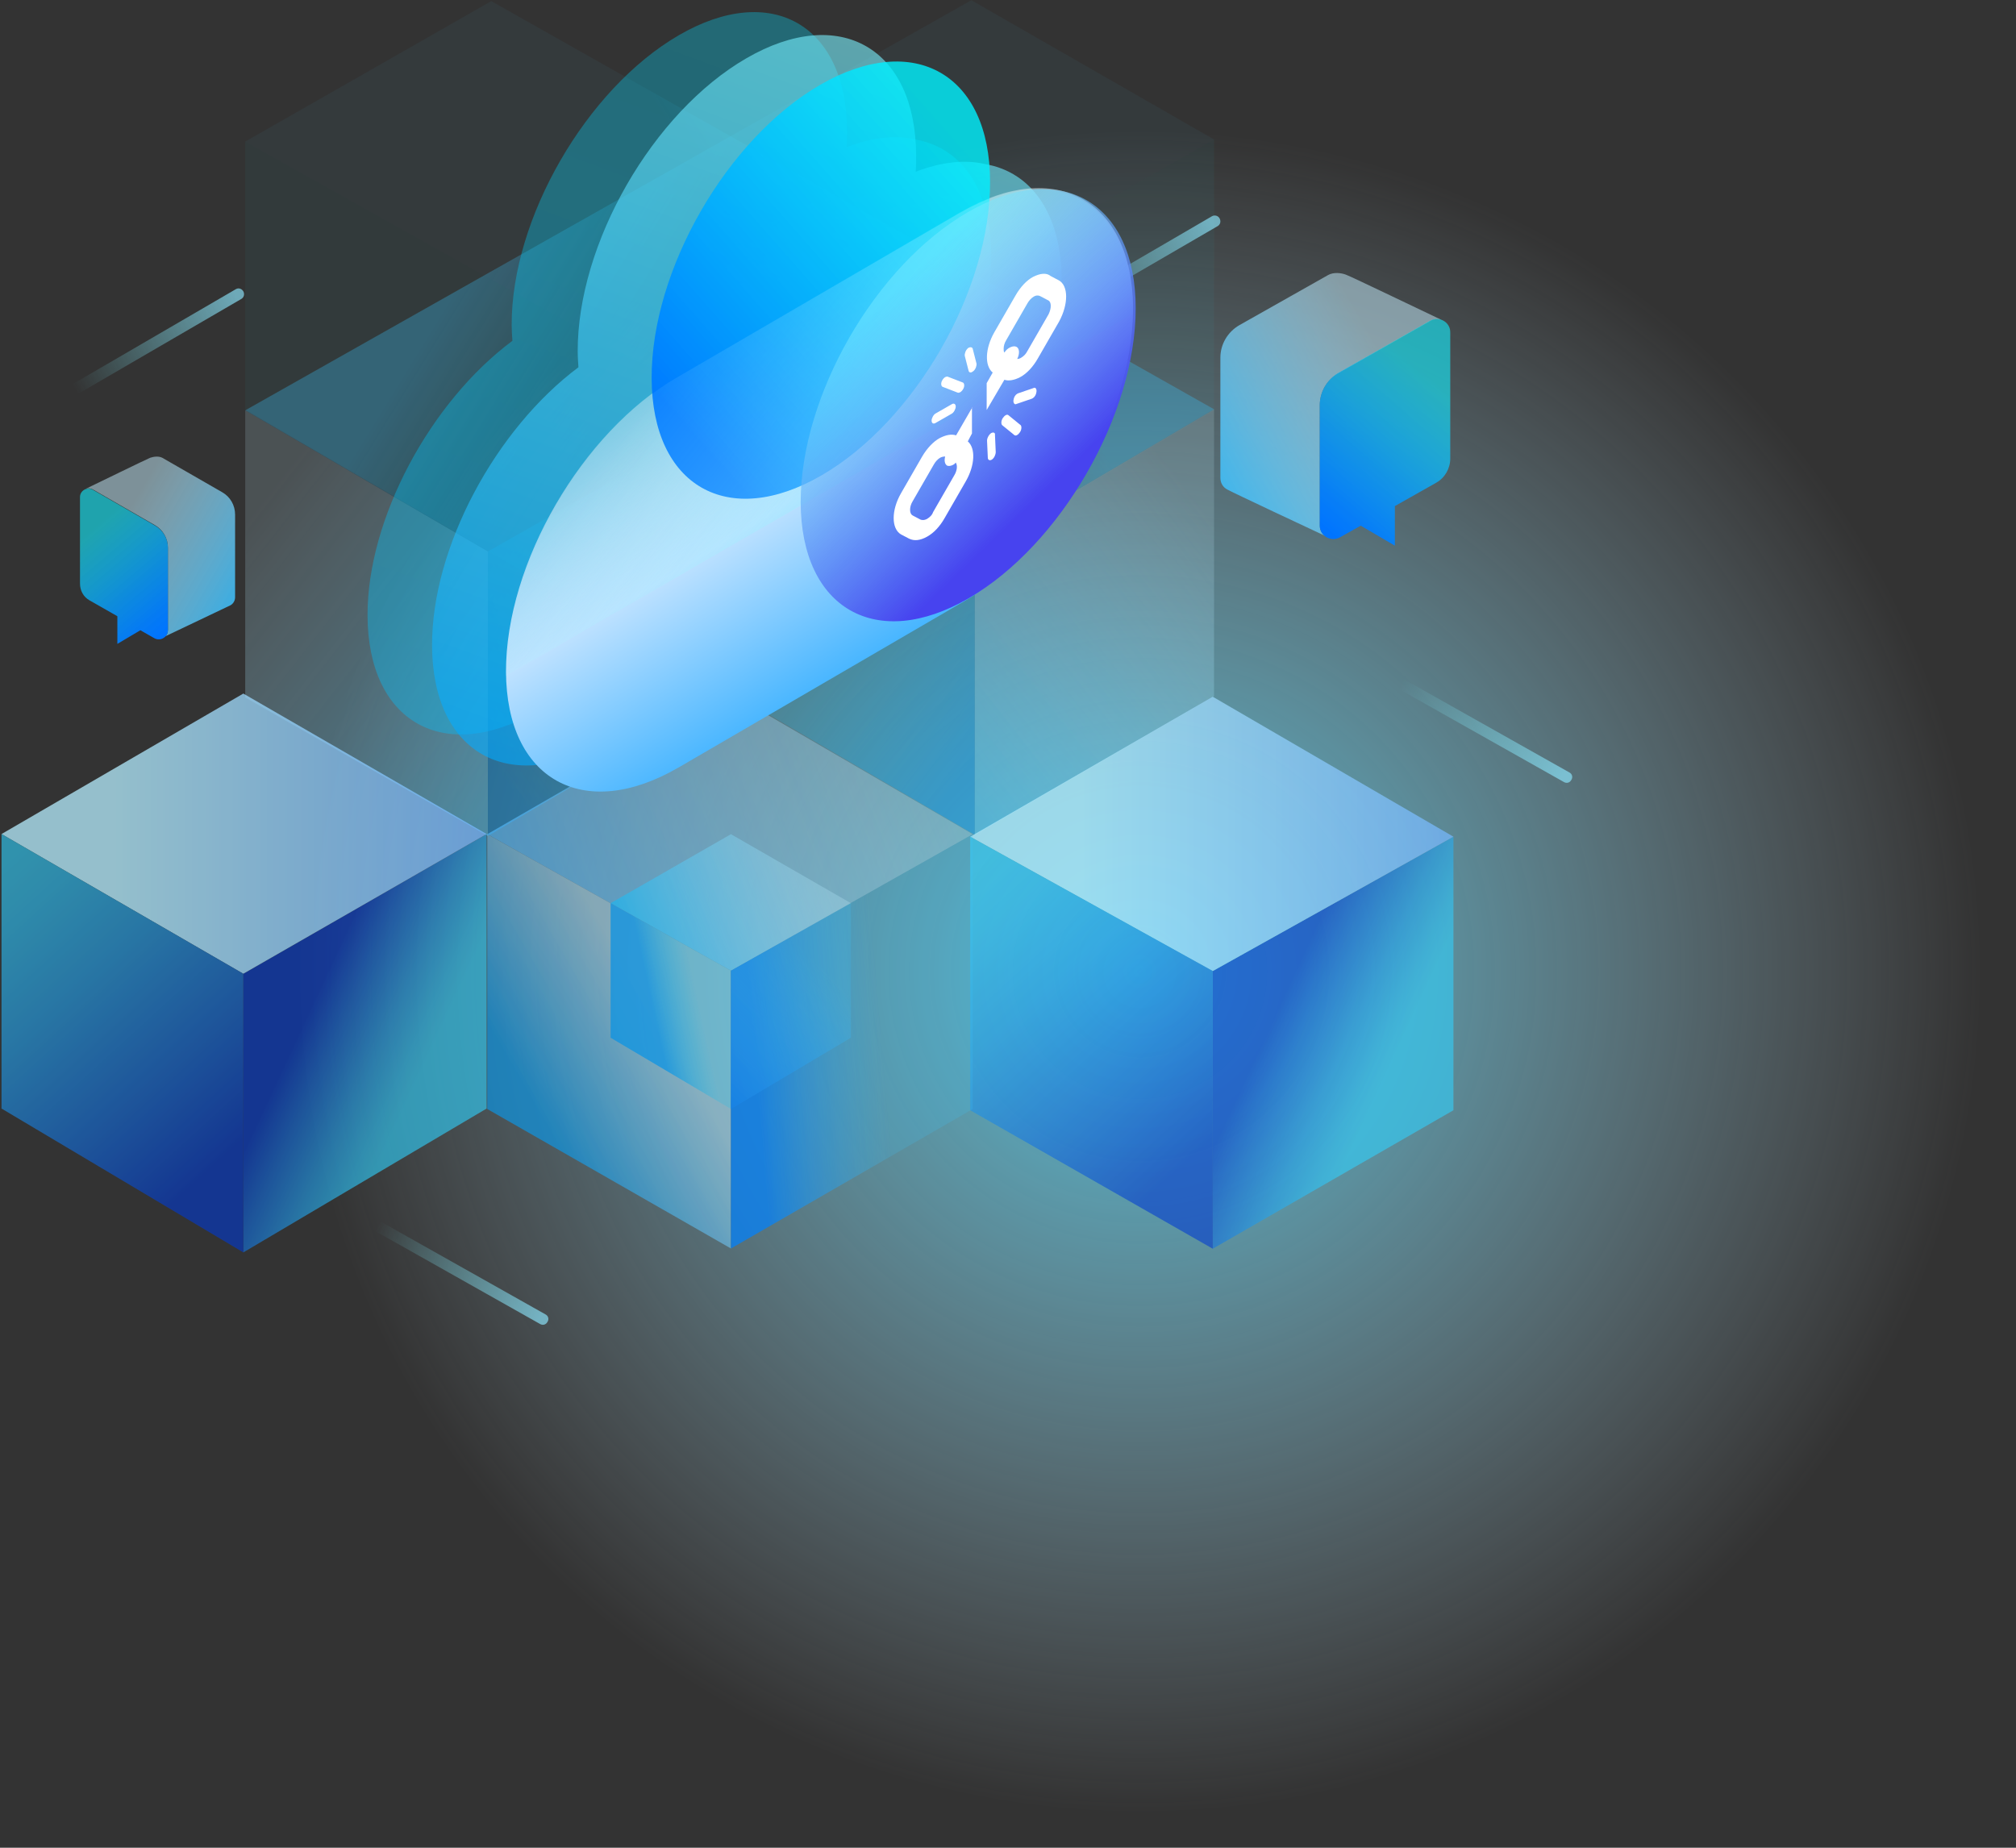<?xml version="1.0" encoding="UTF-8"?>
<svg width="636px" height="583px" viewBox="0 0 636 583" version="1.1" xmlns="http://www.w3.org/2000/svg" xmlns:xlink="http://www.w3.org/1999/xlink">
    <rect x="0" y="0" width="636" height="583" fill="#333333" stroke="none"/>
    <title>censorship</title>
    <defs>
        <radialGradient cx="50%" cy="50.078%" fx="50%" fy="50.078%" r="47.798%" gradientTransform="translate(0.5,0.501),scale(1,0.998),rotate(90),translate(-0.5,-0.501)" id="radialGradient-1">
            <stop stop-color="#58DFFF" offset="0%"></stop>
            <stop stop-color="#D0EEFF" stop-opacity="0" offset="100%"></stop>
        </radialGradient>
        <linearGradient x1="91.856%" y1="107.892%" x2="21.373%" y2="10.93%" id="linearGradient-2">
            <stop stop-color="#53CFFF" offset="5.94%"></stop>
            <stop stop-color="#89DEFF" stop-opacity="0.684" offset="51.7%"></stop>
            <stop stop-color="#C7F0FF" stop-opacity="0.35" offset="100%"></stop>
        </linearGradient>
        <linearGradient x1="-1.959%" y1="86.656%" x2="38.723%" y2="57.251%" id="linearGradient-3">
            <stop stop-color="#00A0FF" offset="0%"></stop>
            <stop stop-color="#0CBAFF" stop-opacity="0.693" offset="30.1%"></stop>
            <stop stop-color="#18D4FF" stop-opacity="0.323" offset="66.46%"></stop>
            <stop stop-color="#1CDDFF" stop-opacity="0.1" offset="88.34%"></stop>
        </linearGradient>
        <linearGradient x1="53.851%" y1="51.306%" x2="25.448%" y2="41.264%" id="linearGradient-4">
            <stop stop-color="#39C5FF" stop-opacity="0.1" offset="23.81%"></stop>
            <stop stop-color="#39C5FF" stop-opacity="0.7" offset="100%"></stop>
        </linearGradient>
        <linearGradient x1="8.957%" y1="107.564%" x2="78.064%" y2="11.089%" id="linearGradient-5">
            <stop stop-color="#53CFFF" offset="5.94%"></stop>
            <stop stop-color="#89DEFF" stop-opacity="0.684" offset="51.7%"></stop>
            <stop stop-color="#C7F0FF" stop-opacity="0.35" offset="100%"></stop>
        </linearGradient>
        <linearGradient x1="101.857%" y1="86.05%" x2="61.339%" y2="57.015%" id="linearGradient-6">
            <stop stop-color="#00A0FF" offset="0%"></stop>
            <stop stop-color="#0CBAFF" stop-opacity="0.693" offset="30.1%"></stop>
            <stop stop-color="#18D4FF" stop-opacity="0.323" offset="66.46%"></stop>
            <stop stop-color="#1CDDFF" stop-opacity="0.1" offset="88.34%"></stop>
        </linearGradient>
        <linearGradient x1="46.15%" y1="51.346%" x2="74.63%" y2="41.31%" id="linearGradient-7">
            <stop stop-color="#39C5FF" stop-opacity="0.1" offset="23.81%"></stop>
            <stop stop-color="#39C5FF" stop-opacity="0.7" offset="100%"></stop>
        </linearGradient>
        <linearGradient x1="32.417%" y1="35.89%" x2="67.362%" y2="63.932%" id="linearGradient-8">
            <stop stop-color="#003AD1" offset="0%"></stop>
            <stop stop-color="#0F69DF" offset="26.12%"></stop>
            <stop stop-color="#21A2F0" offset="60.59%"></stop>
            <stop stop-color="#2CC5FB" offset="86.24%"></stop>
            <stop stop-color="#30D2FF" offset="100%"></stop>
        </linearGradient>
        <linearGradient x1="8.126%" y1="50%" x2="239.957%" y2="50%" id="linearGradient-9">
            <stop stop-color="#B5EEFF" offset="6.411%"></stop>
            <stop stop-color="#0054FF" offset="100%"></stop>
        </linearGradient>
        <linearGradient x1="21.974%" y1="-3.76%" x2="71.395%" y2="90.164%" id="linearGradient-10">
            <stop stop-color="#30D2FF" offset="0%"></stop>
            <stop stop-color="#2CC5FB" offset="13.45%"></stop>
            <stop stop-color="#21A2F0" offset="38.52%"></stop>
            <stop stop-color="#0F69DF" offset="72.21%"></stop>
            <stop stop-color="#003AD1" offset="97.75%"></stop>
        </linearGradient>
        <linearGradient x1="32.088%" y1="35.738%" x2="67.686%" y2="64.082%" id="linearGradient-11">
            <stop stop-color="#003AD1" offset="0%"></stop>
            <stop stop-color="#0F69DF" offset="26.12%"></stop>
            <stop stop-color="#21A2F0" offset="60.59%"></stop>
            <stop stop-color="#2CC5FB" offset="86.24%"></stop>
            <stop stop-color="#30D2FF" offset="100%"></stop>
        </linearGradient>
        <linearGradient x1="8.167%" y1="50%" x2="239.898%" y2="50%" id="linearGradient-12">
            <stop stop-color="#B5EEFF" offset="6.411%"></stop>
            <stop stop-color="#0054FF" offset="100%"></stop>
        </linearGradient>
        <linearGradient x1="21.228%" y1="-3.998%" x2="71.995%" y2="90.391%" id="linearGradient-13">
            <stop stop-color="#30D2FF" offset="0%"></stop>
            <stop stop-color="#2CC5FB" offset="13.45%"></stop>
            <stop stop-color="#21A2F0" offset="38.52%"></stop>
            <stop stop-color="#0F69DF" offset="72.21%"></stop>
            <stop stop-color="#003AD1" offset="97.75%"></stop>
        </linearGradient>
        <linearGradient x1="-25.911%" y1="67.458%" x2="101.253%" y2="38.288%" id="linearGradient-14">
            <stop stop-color="#3BB1FF" offset="5.94%"></stop>
            <stop stop-color="#C7F0FF" stop-opacity="0.35" offset="100%"></stop>
        </linearGradient>
        <linearGradient x1="26.95%" y1="72.668%" x2="69.981%" y2="30.35%" id="linearGradient-15">
            <stop stop-color="#00A3FF" offset="0%"></stop>
            <stop stop-color="#B4E7FF" stop-opacity="0.9" offset="84.45%"></stop>
        </linearGradient>
        <linearGradient x1="3.411%" y1="56.732%" x2="62.219%" y2="48.234%" id="linearGradient-16">
            <stop stop-color="#0082FF" offset="11.17%"></stop>
            <stop stop-color="#39C5FF" stop-opacity="0.25" offset="100%"></stop>
        </linearGradient>
        <linearGradient x1="-25.881%" y1="67.338%" x2="101.377%" y2="38.291%" id="linearGradient-17">
            <stop stop-color="#26C0FF" offset="21.81%"></stop>
            <stop stop-color="#C7F0FF" stop-opacity="0.35" offset="100%"></stop>
        </linearGradient>
        <linearGradient x1="25.538%" y1="59.201%" x2="71.207%" y2="42.023%" id="linearGradient-18">
            <stop stop-color="#00A0FF" offset="24.53%"></stop>
            <stop stop-color="#18D4FF" stop-opacity="0.323" offset="100%"></stop>
        </linearGradient>
        <linearGradient x1="-5.896%" y1="145.17%" x2="64.296%" y2="24.503%" id="linearGradient-19">
            <stop stop-color="#007CFF" offset="22.99%"></stop>
            <stop stop-color="#39C5FF" stop-opacity="0.25" offset="100%"></stop>
        </linearGradient>
        <linearGradient x1="16.967%" y1="61.405%" x2="104.892%" y2="31.762%" id="linearGradient-20">
            <stop stop-color="#81F5FF" stop-opacity="0" offset="9.702%"></stop>
            <stop stop-color="#8DE8FF" offset="100%"></stop>
        </linearGradient>
        <linearGradient x1="17.004%" y1="61.415%" x2="104.929%" y2="31.757%" id="linearGradient-21">
            <stop stop-color="#81F5FF" stop-opacity="0" offset="9.702%"></stop>
            <stop stop-color="#8DE8FF" offset="100%"></stop>
        </linearGradient>
        <linearGradient x1="15.449%" y1="38.553%" x2="104.444%" y2="69.253%" id="linearGradient-22">
            <stop stop-color="#81F5FF" stop-opacity="0" offset="9.702%"></stop>
            <stop stop-color="#8DE8FF" offset="100%"></stop>
        </linearGradient>
        <linearGradient x1="15.518%" y1="38.598%" x2="104.513%" y2="69.299%" id="linearGradient-23">
            <stop stop-color="#81F5FF" stop-opacity="0" offset="9.702%"></stop>
            <stop stop-color="#8DE8FF" offset="100%"></stop>
        </linearGradient>
        <linearGradient x1="36.558%" y1="105.009%" x2="92.213%" y2="-86.53%" id="linearGradient-24">
            <stop stop-color="#00C2FF" stop-opacity="0.8" offset="0%"></stop>
            <stop stop-color="#00F1FF" stop-opacity="0.6" offset="99.11%"></stop>
        </linearGradient>
        <linearGradient x1="36.491%" y1="105.072%" x2="65.621%" y2="4.671%" id="linearGradient-25">
            <stop stop-color="#00A8FF" stop-opacity="0.6" offset="0%"></stop>
            <stop stop-color="#79F1FF" stop-opacity="0.6" offset="100%"></stop>
        </linearGradient>
        <linearGradient x1="65.29%" y1="76.322%" x2="35.785%" y2="25.592%" id="linearGradient-26">
            <stop stop-color="#33AEFF" offset="0%"></stop>
            <stop stop-color="#BDE1FF" offset="53.45%"></stop>
            <stop stop-color="#FFFFFF" stop-opacity="0.3" offset="99.43%"></stop>
        </linearGradient>
        <linearGradient x1="20.765%" y1="87.864%" x2="79.249%" y2="12.107%" id="linearGradient-27">
            <stop stop-color="#007BFF" offset="0%"></stop>
            <stop stop-color="#00F1FF" stop-opacity="0.8" offset="99.11%"></stop>
        </linearGradient>
        <linearGradient x1="28.555%" y1="39.097%" x2="71.192%" y2="67.284%" id="linearGradient-28">
            <stop stop-color="#BEF1FF" stop-opacity="0.2" offset="0%"></stop>
            <stop stop-color="#92F1FF" offset="70.69%"></stop>
        </linearGradient>
        <linearGradient x1="67.481%" y1="76.929%" x2="32.53%" y2="23.057%" id="linearGradient-29">
            <stop stop-color="#4743EF" offset="7.765%"></stop>
            <stop stop-color="#77E9FF" stop-opacity="0.5" offset="99.26%"></stop>
        </linearGradient>
        <linearGradient x1="-41.015%" y1="111.351%" x2="74.143%" y2="32.818%" id="linearGradient-30">
            <stop stop-color="#00ADFF" offset="10.58%"></stop>
            <stop stop-color="#69D0FF" stop-opacity="0.755" offset="54.39%"></stop>
            <stop stop-color="#ADE7FF" stop-opacity="0.581" offset="85.51%"></stop>
            <stop stop-color="#C7F0FF" stop-opacity="0.5" offset="100%"></stop>
        </linearGradient>
        <linearGradient x1="21.797%" y1="109.343%" x2="66.596%" y2="17.639%" id="linearGradient-31">
            <stop stop-color="#0074FF" offset="6.618%"></stop>
            <stop stop-color="#027FFF" stop-opacity="0.939" offset="20.93%"></stop>
            <stop stop-color="#069DFF" stop-opacity="0.83" offset="46.3%"></stop>
            <stop stop-color="#0ECEFF" stop-opacity="0.688" offset="79.53%"></stop>
            <stop stop-color="#13EFFF" stop-opacity="0.6" offset="100%"></stop>
        </linearGradient>
        <linearGradient x1="138.594%" y1="111.203%" x2="26.637%" y2="32.931%" id="linearGradient-32">
            <stop stop-color="#00ADFF" offset="10.58%"></stop>
            <stop stop-color="#69D0FF" stop-opacity="0.755" offset="54.39%"></stop>
            <stop stop-color="#ADE7FF" stop-opacity="0.581" offset="85.51%"></stop>
            <stop stop-color="#C7F0FF" stop-opacity="0.5" offset="100%"></stop>
        </linearGradient>
        <linearGradient x1="77.284%" y1="109.121%" x2="33.835%" y2="17.706%" id="linearGradient-33">
            <stop stop-color="#0074FF" offset="6.618%"></stop>
            <stop stop-color="#027FFF" stop-opacity="0.939" offset="20.93%"></stop>
            <stop stop-color="#069DFF" stop-opacity="0.83" offset="46.3%"></stop>
            <stop stop-color="#0ECEFF" stop-opacity="0.688" offset="79.53%"></stop>
            <stop stop-color="#13EFFF" stop-opacity="0.6" offset="100%"></stop>
        </linearGradient>
    </defs>
    <g id="Desktop" stroke="none" stroke-width="1" fill="none" fill-rule="evenodd">
        <g id="Home_1440" transform="translate(-90, -5460)">
            <g id="Features-2" transform="translate(-1, 2647)">
                <g id="censorship" transform="translate(91, 2813)">
                    <ellipse id="Oval" fill="url(#radialGradient-1)" opacity="0.797" cx="359.5" cy="306" rx="276.5" ry="277"></ellipse>
                    <g id="Censorship" fill-rule="nonzero">
                        <g id="Group" opacity="0.5" transform="translate(77, 0)">
                            <g transform="translate(0, 43.167)" id="Path">
                                <polygon fill="url(#linearGradient-2)" opacity="0.92" points="0.357 176.905 76.917 220.595 76.917 130.829 0.357 86.304"></polygon>
                                <polygon fill="url(#linearGradient-3)" opacity="0.8" points="306 0.836 306 86.304 76.917 220.595 76.917 130.829"></polygon>
                            </g>
                            <polygon id="Path" fill="url(#linearGradient-4)" opacity="0.85" points="306 44.002 229.44 0.074 0.357 129.471 76.917 173.995"></polygon>
                        </g>
                        <g id="Group" opacity="0.5" transform="translate(77, 0)">
                            <g transform="translate(0, 44.199)" id="Path">
                                <polygon fill="url(#linearGradient-5)" opacity="0.92" points="306 175.482 230.512 219.204 230.512 129.372 306 84.934"></polygon>
                                <polygon fill="url(#linearGradient-6)" opacity="0.8" points="0.357 0.478 0.357 84.934 230.512 219.204 230.512 129.372"></polygon>
                            </g>
                            <polygon id="Path" fill="url(#linearGradient-7)" opacity="0.85" points="0.357 44.677 77.988 0.358 306 129.133 230.512 173.571"></polygon>
                        </g>
                        <g id="Group" opacity="0.75" transform="translate(0, 218)">
                            <polygon id="Path" fill="url(#linearGradient-8)" opacity="0.8" points="76.761 177.164 153.522 131.768 153.522 45.157 76.761 89.239"></polygon>
                            <polygon id="Path" fill="url(#linearGradient-9)" points="76.761 0.836 0.478 45.157 76.761 89.239 153.522 45.157"></polygon>
                            <polygon id="Path" fill="url(#linearGradient-10)" opacity="0.8" points="76.761 89.239 0.478 45.157 0.478 131.768 76.761 177.164"></polygon>
                        </g>
                        <g id="Group" opacity="0.72" transform="translate(306, 219)">
                            <polygon id="Path" fill="url(#linearGradient-11)" opacity="0.8" points="76.597 175 152.522 131.31 152.522 45 76.597 87.381"></polygon>
                            <polygon id="Path" fill="url(#linearGradient-12)" points="76.597 0.833 0.074 45 76.597 87.381 152.522 45"></polygon>
                            <polygon id="Path" fill="url(#linearGradient-13)" opacity="0.8" points="76.597 87.381 0.074 45 0.074 131.31 76.597 175"></polygon>
                        </g>
                        <g id="Group" opacity="0.78" transform="translate(153, 218)">
                            <g opacity="0.91" id="Path">
                                <g>
                                    <polygon fill="url(#linearGradient-14)" points="77.597 0.837 0.716 45.207 77.597 88.261 153.881 45.207"></polygon>
                                    <polygon fill="url(#linearGradient-15)" opacity="0.8" points="77.597 175.924 0.716 131.913 0.716 45.207 77.597 88.261"></polygon>
                                </g>
                                <polygon fill="url(#linearGradient-16)" points="77.597 175.924 153.881 131.913 153.881 45.207 77.597 88.261"></polygon>
                            </g>
                            <g transform="translate(39.395, 44.25)" id="Path">
                                <g>
                                    <polygon fill="url(#linearGradient-17)" points="38.202 0.957 0.239 22.723 38.202 44.011 76.045 22.723"></polygon>
                                    <polygon fill="url(#linearGradient-18)" opacity="0.8" points="38.202 87.663 0.239 65.179 0.239 22.723 38.202 44.011"></polygon>
                                </g>
                                <polygon fill="url(#linearGradient-19)" points="38.202 87.663 76.045 65.179 76.045 22.723 38.202 44.011"></polygon>
                            </g>
                        </g>
                        <path d="M382.331,68.236 L309,110.96 L312.464,113 L384.122,71.356 C384.958,70.876 385.197,69.916 384.839,69.076 L384.839,69.076 C384.361,67.996 383.167,67.756 382.331,68.236 Z" id="Path" fill="url(#linearGradient-20)" opacity="0.65"></path>
                        <path d="M74.45,91.212 L1,133.959 L4.464,136 L76.122,94.334 C76.958,93.853 77.197,92.893 76.839,92.052 L76.839,92.052 C76.361,91.092 75.286,90.732 74.45,91.212 Z" id="Path" fill="url(#linearGradient-21)" opacity="0.65"></path>
                        <path d="M495.188,243.773 L421,202 L421,205.939 L493.39,246.757 C494.229,247.234 495.188,246.995 495.667,246.16 L495.667,246.16 C496.266,245.324 496.027,244.25 495.188,243.773 Z" id="Path" fill="url(#linearGradient-22)" opacity="0.65"></path>
                        <path d="M172.188,414.773 L98,373 L98,376.939 L170.39,417.757 C171.229,418.234 172.188,417.995 172.667,417.16 L172.667,417.16 C173.266,416.324 173.027,415.25 172.188,414.773 Z" id="Path" fill="url(#linearGradient-23)" opacity="0.65"></path>
                        <g id="Group" transform="translate(115, 3)">
                            <g id="Path">
                                <path d="M197.701,77.68 C197.701,56.559 188.178,43.553 173.895,41.047 C167.586,39.496 160.088,40.331 152.113,43.434 C152.232,41.644 152.232,40.093 152.232,38.422 C152.113,4.773 128.308,-8.83 99.147,8.114 C69.986,25.058 46.3,65.986 46.42,99.635 C46.42,101.306 46.539,102.857 46.658,104.528 C20.829,123.739 0.833,160.61 0.952,191.276 C1.071,224.925 25.114,238.409 54.513,221.345 C54.632,221.345 54.632,221.226 54.751,221.226 L142.948,169.917 C143.067,169.917 143.067,169.798 143.186,169.798 C144.139,169.201 145.21,168.604 146.281,167.888 C174.966,150.586 197.938,110.613 197.701,77.68 Z" fill="url(#linearGradient-24)" opacity="0.46"></path>
                                <path d="M219.957,85.913 C219.957,64.554 210.435,51.309 195.914,48.803 C189.487,47.252 181.988,48.087 173.895,51.19 C174.014,49.4 174.014,47.849 174.014,46.059 C173.895,12.052 149.852,-1.671 120.453,15.393 C90.935,32.456 67.13,73.861 67.249,107.988 C67.249,109.658 67.368,111.21 67.487,112.88 C41.42,132.33 21.186,169.678 21.305,200.702 C21.424,234.71 45.705,248.313 75.58,231.011 C75.7,231.011 75.7,230.891 75.819,230.891 L164.968,178.986 C165.087,178.986 165.087,178.866 165.206,178.866 C166.158,178.27 167.348,177.673 168.3,176.957 C196.866,159.655 219.957,119.204 219.957,85.913 Z" fill="url(#linearGradient-25)"></path>
                                <g transform="translate(44.039, 15.512)">
                                    <path d="M144.139,48.326 C144.02,48.326 144.02,48.445 143.9,48.445 L143.9,48.445 L54.751,100.351 L54.751,100.351 C54.632,100.351 54.632,100.471 54.513,100.471 C24.638,117.772 0.476,159.297 0.595,193.424 C0.714,227.431 24.995,241.034 54.87,223.732 C54.989,223.732 54.989,223.613 55.108,223.613 L144.258,171.707 C144.377,171.707 144.377,171.587 144.496,171.587 C174.252,154.405 198.295,113 198.414,78.992 L198.414,78.396 C198.057,44.508 173.895,31.143 144.139,48.326" fill="url(#linearGradient-26)"></path>
                                    <path d="M99.742,8.233 C70.224,25.297 46.42,66.702 46.538,100.829 C46.658,134.955 70.7,148.558 100.1,131.495 C129.618,114.431 153.422,73.026 153.304,38.9 C153.304,4.892 129.38,-8.83 99.742,8.233" fill="url(#linearGradient-27)"></path>
                                    <g opacity="0.41" transform="translate(0, 40.57)" fill="url(#linearGradient-28)">
                                        <g>
                                            <path d="M144.139,7.875 C144.02,7.875 144.02,7.995 143.9,7.995 L143.9,7.995 L54.751,59.9 L54.751,59.9 C54.632,59.9 54.632,60.02 54.513,60.02 C24.638,77.322 0.476,119.443 0.595,154.166 C72.962,112.284 134.26,76.964 198.414,39.854 L198.414,39.257 C198.176,4.654 174.014,-9.307 144.139,7.875"></path>
                                        </g>
                                    </g>
                                    <path d="M146.281,48.445 C117.001,65.389 93.553,106.317 93.553,139.967 C93.672,173.616 117.477,187.1 146.519,170.275 C175.561,153.45 199.247,112.403 199.247,78.754 C199.247,45.104 175.442,31.501 146.281,48.445" fill="url(#linearGradient-29)"></path>
                                </g>
                            </g>
                            <g transform="translate(166.634, 83.333)" fill="#FFFFFF">
                                <path d="M35.231,24.893 C34.993,24.655 34.993,24.177 34.993,23.7 C34.993,22.865 35.231,21.91 35.826,20.956 L42.492,9.381 C42.968,8.546 43.682,7.711 44.515,7.233 C45.11,6.875 45.824,6.756 46.539,7.114 L49.038,8.427 C50.109,8.904 50.109,10.932 49.157,12.842 L42.492,24.416 C42.016,25.371 41.301,26.086 40.468,26.564 C40.111,26.802 39.635,26.922 39.278,26.922 C40.111,25.251 39.992,23.581 39.04,23.103 C38.564,22.865 37.969,22.865 37.136,23.223 C36.302,23.581 35.707,24.177 35.231,24.893 M44.277,1.029 C42.254,2.102 40.23,4.25 38.683,6.995 L32.018,18.569 C29.161,23.581 28.923,29.07 31.541,31.217 L29.637,34.558 L29.637,43.03 L35.231,33.485 C36.54,33.962 38.445,33.604 40.23,32.649 C42.254,31.575 44.277,29.428 45.824,26.683 L52.49,15.109 C55.465,9.62 55.465,3.773 52.371,2.102 L49.871,0.79 C48.443,-0.403 46.42,-0.045 44.277,1.029" id="Shape"></path>
                                <path d="M10.831,77.396 C10.117,77.754 9.522,77.873 8.808,77.634 L6.308,76.322 C5.832,76.083 5.475,75.486 5.475,74.532 C5.475,73.697 5.713,72.742 6.308,71.787 L12.974,60.213 C13.45,59.378 14.164,58.543 14.997,58.065 C15.473,57.827 15.949,57.707 16.544,57.707 C16.187,59.02 16.425,60.094 17.14,60.571 C17.616,60.81 18.33,60.69 19.044,60.332 C19.282,60.213 19.639,59.974 19.877,59.616 C20.472,60.452 20.353,62.122 19.401,63.673 L12.736,75.248 C12.379,76.322 11.545,76.918 10.831,77.396 M25.114,42.195 L19.996,51.025 C18.449,50.548 16.782,50.906 14.878,51.86 C12.855,52.934 10.831,55.082 9.284,57.707 L2.619,69.282 C-0.476,74.651 -0.476,80.498 2.619,82.288 L5.118,83.6 C6.784,84.436 8.689,84.197 10.831,83.004 C12.974,81.811 14.878,79.782 16.425,77.038 L23.091,65.463 C25.947,60.452 26.185,55.082 23.686,52.934 L24.995,50.429 L24.995,42.195" id="Shape"></path>
                                <path d="M13.569,44.104 C12.855,44.462 12.26,45.656 12.26,46.371 C12.26,47.207 12.855,47.565 13.569,47.087 L18.568,44.224 L18.568,44.224 C19.282,43.866 19.877,42.672 19.877,41.957 C19.877,41.121 19.282,40.763 18.568,41.241 L13.569,44.104" id="Path"></path>
                                <path d="M16.544,32.649 C16.187,32.888 15.83,33.246 15.592,33.723 C15.116,34.558 15.235,35.632 15.83,35.752 L20.472,37.542 C20.71,37.661 20.948,37.542 21.305,37.422 C21.662,37.184 22.02,36.826 22.258,36.348 C22.734,35.513 22.615,34.439 22.02,34.32 L17.378,32.53 C17.14,32.411 16.901,32.53 16.544,32.649" id="Path"></path>
                                <path d="M24.043,23.342 C23.924,23.342 23.805,23.461 23.686,23.581 C22.972,24.177 22.615,25.371 22.734,25.967 L23.924,30.621 C24.043,31.217 24.638,31.337 25.114,30.979 C25.233,30.859 25.352,30.859 25.471,30.74 C26.185,30.143 26.542,28.95 26.423,28.354 L25.233,23.7 C25.114,23.223 24.519,23.103 24.043,23.342" id="Path"></path>
                                <path d="M39.278,37.9 C38.683,38.257 38.207,38.973 38.088,39.928 C37.969,40.763 38.445,41.479 39.04,41.121 L43.92,39.451 C44.039,39.451 44.039,39.331 44.158,39.331 C44.753,38.973 45.229,38.257 45.348,37.303 C45.467,36.348 44.991,35.752 44.396,36.11 L39.516,37.78 C39.397,37.9 39.278,37.9 39.278,37.9" id="Path"></path>
                                <path d="M35.588,44.701 C35.35,44.82 34.993,45.178 34.755,45.536 C34.16,46.371 34.16,47.445 34.517,47.803 L38.326,50.906 C38.564,51.144 38.921,51.144 39.278,50.906 C39.516,50.786 39.873,50.429 40.111,50.071 C40.706,49.235 40.706,48.161 40.349,47.803 L36.54,44.701 C36.302,44.462 35.945,44.462 35.588,44.701" id="Path"></path>
                                <path d="M31.065,50.309 C31.065,50.309 30.946,50.309 31.065,50.309 C30.351,50.786 29.756,51.86 29.756,52.696 L29.994,58.065 C29.994,58.781 30.589,59.139 31.303,58.662 L31.303,58.662 C32.018,58.185 32.494,57.111 32.494,56.275 L32.256,50.906 C32.375,50.19 31.78,49.951 31.065,50.309" id="Path"></path>
                            </g>
                        </g>
                        <g id="Group" transform="translate(385, 86)">
                            <path d="M31.354,79.865 L31.354,41.93 C31.354,37.649 33.628,33.724 37.338,31.703 L66.179,15.292 C67.375,14.578 68.572,14.578 69.769,14.935 C66.418,13.389 41.048,1.141 39.611,0.665 C38.056,0.07 35.662,-0.168 33.987,0.784 L5.984,16.6 C2.274,18.741 0,22.665 0,26.827 L0,64.762 C0,66.427 0.838,67.735 2.154,68.449 C3.111,69.043 29.918,81.649 33.03,83.076 C31.952,82.362 31.354,81.173 31.354,79.865 Z" id="Path" fill="url(#linearGradient-30)"></path>
                            <path d="M66.179,15.173 L37.338,31.584 C33.628,33.724 31.354,37.649 31.354,41.811 L31.354,79.865 C31.354,83.076 34.825,85.097 37.697,83.551 L44.279,79.865 L55.049,86.168 L55.049,73.681 L68.093,66.308 C70.846,64.762 72.521,61.789 72.521,58.697 L72.521,18.978 C72.641,15.649 69.051,13.627 66.179,15.173 Z" id="Path" fill="url(#linearGradient-31)"></path>
                        </g>
                        <g id="Group" transform="translate(25, 144)">
                            <path d="M27.976,54.737 L27.976,28.782 C27.976,25.912 26.429,23.161 23.929,21.725 L4.405,10.482 C3.571,10.004 2.738,10.004 2.024,10.243 C4.286,9.167 21.429,0.794 22.381,0.435 C23.452,0.076 25,-0.163 26.19,0.435 L45.119,11.32 C47.619,12.755 49.167,15.386 49.167,18.376 L49.167,44.451 C49.167,45.527 48.571,46.484 47.738,46.963 C47.024,47.322 28.929,55.933 26.905,56.89 C27.619,56.412 27.976,55.694 27.976,54.737 Z" id="Path" fill="url(#linearGradient-32)"></path>
                            <path d="M4.405,10.602 L23.929,21.845 C26.429,23.28 27.976,25.912 27.976,28.902 L27.976,54.857 C27.976,57.01 25.595,58.445 23.69,57.369 L19.286,54.857 L12.024,59.163 L12.024,50.431 L3.214,45.408 C1.31,44.331 0.238,42.298 0.238,40.145 L0.238,12.994 C0.119,10.841 2.5,9.406 4.405,10.602 Z" id="Path" fill="url(#linearGradient-33)"></path>
                        </g>
                    </g>
                </g>
            </g>
        </g>
    </g>
</svg>